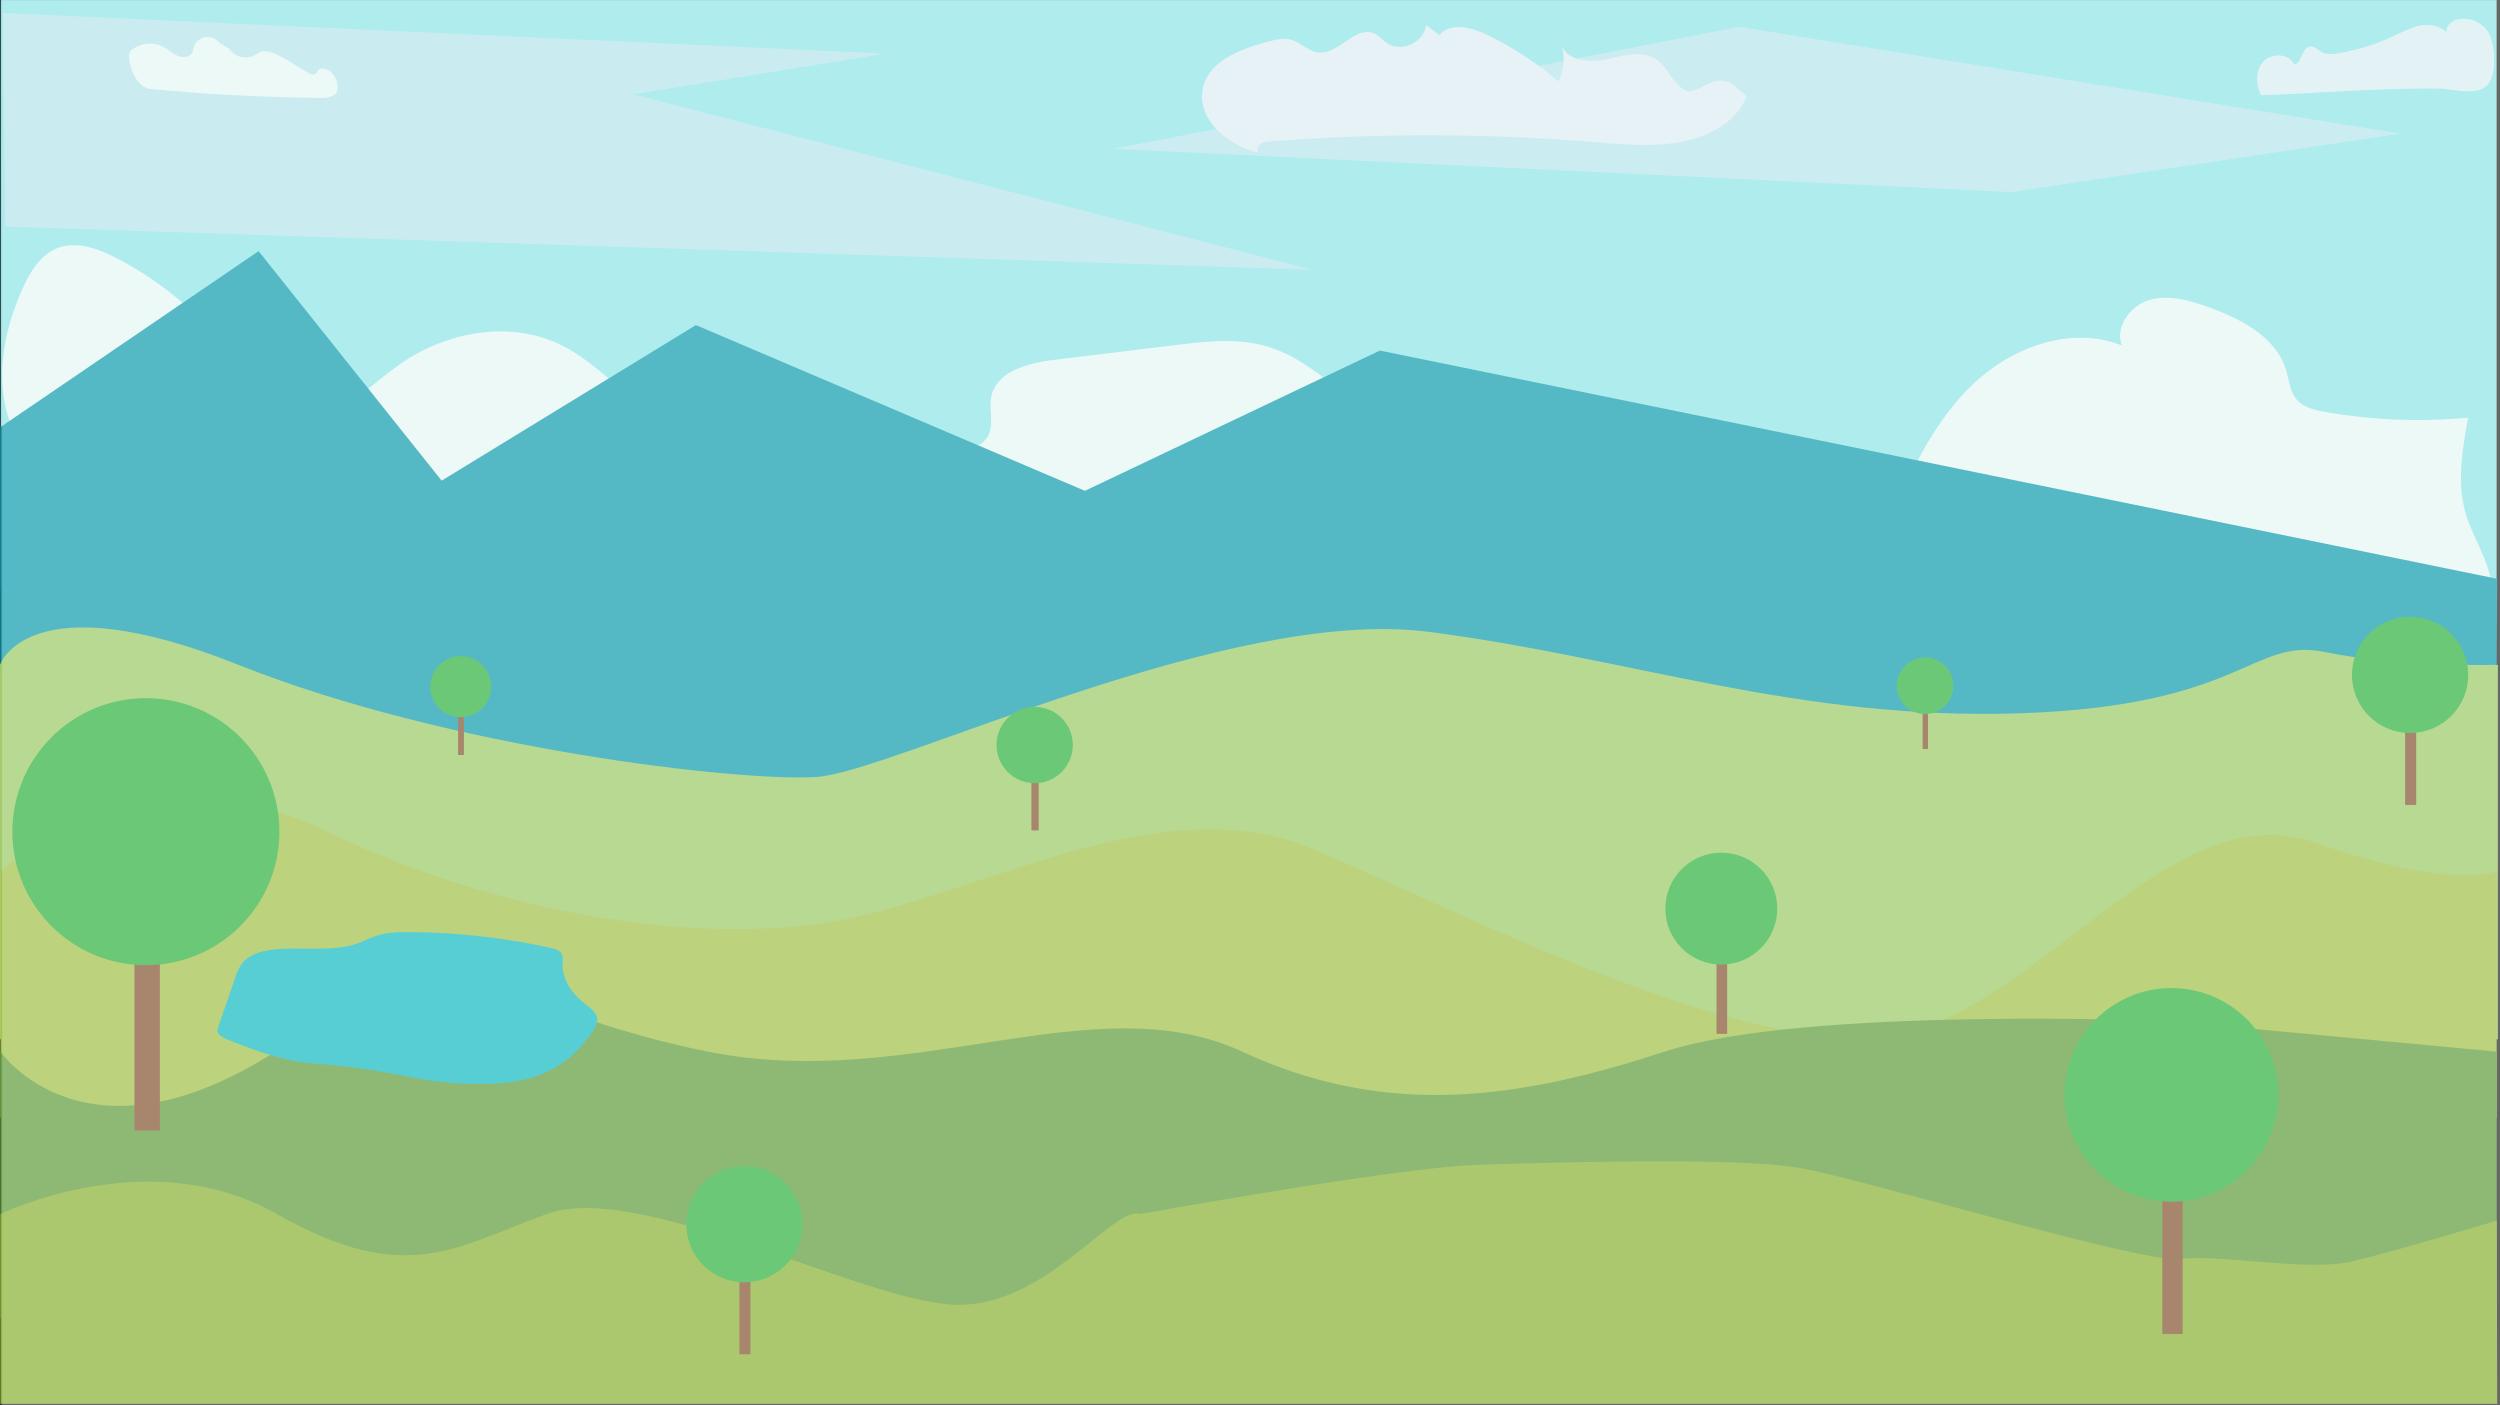 <?xml-stylesheet type="text/css" href="../style.css"?>
<svg id="Layer_1" data-name="Layer 1" xmlns="http://www.w3.org/2000/svg" viewBox="0 0 1921.64 1080">
  <rect x="0" y="0" width="1921.64" height="1080" fill="#333333" stroke="none"/>
  <defs>
    <style>
      .cls-1 {
        fill: #94e5e7;
      }

      .cls-2 {
        fill: #bae7ee;
      }

      .cls-3 {
        fill: #e7f7f4;
      }

      .cls-4 {
        fill: #b8e6eb;
      }

      .cls-5 {
        fill: #deedf3;
      }

      .cls-6 {
        fill: #daeff2;
      }

      .cls-7 {
        fill: #1ba2b1;
      }

      .cls-8 {
        fill: #a0cc6e;
      }

      .cls-9 {
        fill: #a5c351;
      }

      .cls-10 {
        fill: #67a246;
      }

      .cls-11 {
        fill: #90b63f;
      }

      .cls-12 {
        fill: #1ebec5;
      }

      .cls-13 {
        fill: #8b5e3c;
      }

      .cls-14 {
        fill: #39b54a;
      }

      .cls-15 {
        fill: #fff;
        opacity: 0.25;
      }
    </style>
  </defs>
  <g id="clouds">
    <rect id="sky" class="cls-1" x="0.69" y="0.05" width="1918.35" height="453.5"/>
    <polygon class="cls-2" points="1845.01 102.69 1336.78 20.59 855.91 114.42 1545.93 147.65 1845.01 102.69"/>
    <path class="cls-3" d="M10.23,331.81c-15.42-34.14-8.48-74.72,6.88-108.89,5.75-12.8,13.58-26,26.51-31.23,14.62-5.94,31.2,0,45.26,7.22a261.48,261.48,0,0,1,86.79,71.92c15.64,20.12,31.5,44.59,56.64,47.93,27.73,3.68,50.33-20.14,73-36.61,36-26.13,85.87-35.82,125.76-16.19,25.56,12.58,44.69,35.47,69.13,50.16,35.32,21.22,78.33,23.56,119.42,25.35l109.12,4.76c11.2.48,24.68-.2,30.36-9.94,5.17-8.86.76-20.24,2.7-30.32,3.8-19.68,28.1-26.1,47.85-28.51L903,266.1c23.67-2.89,48.13-5.71,71,1.07,28,8.3,49.77,29.72,72.75,47.78,101.41,79.7,235.66,99.13,363.19,115.83,6.6.87,13.49,1.7,19.77-.52,11.12-3.94,16.9-16,21.6-26.87,16.63-38.61,34.57-78,64.83-107s76-45.59,114.78-30c-5.66-14.36,6.56-30.83,21.31-35.06s30.45.28,44.9,5.45c25.15,9,52.28,22.93,60,48.66,2.3,7.63,2.86,16.2,8,22.3s13.72,8.22,21.66,9.62A415.45,415.45,0,0,0,1897,321.85c-4.41,24.33-8.78,49.72-1.88,73.46,5.42,18.69,17.61,35.34,19.81,54.68,3,26.18-13.64,51.54-35.49,66s-48.18,20.1-73.94,24.65C1675,563.75,1542,566.79,1409.55,567.48q-523.86,2.71-1046.4-44.2c-27.26-2.5-55.16-5.27-79.86-17.15C258,494,238,473.19,216.47,455c-32.66-27.66-70.8-52-111.13-66.51C69.16,375.44,28.18,371.59,10.23,331.81Z" transform="translate(0.12 -0.79)"/>
    <polygon class="cls-4" points="2.12 9.95 680.42 41.23 486.9 72.5 1008.81 207.38 4.07 174.15 2.12 9.95"/>
    <path class="cls-3" d="M168.16,33.52a10.93,10.93,0,0,0-18.9,2.66c-.71,1.86-.94,3.94-2.06,5.58-2.25,3.29-7.2,3.47-10.85,1.89s-6.6-4.45-10.07-6.42a23.11,23.11,0,0,0-23.9,1,7.6,7.6,0,0,0-2.88,3.1,8.53,8.53,0,0,0-.41,3.83c.5,9.16,7,23.09,16.18,24q65.56,6.19,131.51,6.9c5,.06,11.58-1.12,12.34-6.1,1.11-7.21-3.7-16.16-11-16.36a4.85,4.85,0,0,0-2.84.6c-1.33.86-1.81,2.66-3.17,3.48-1.75,1.06-4,0-5.73-1.09l-10-6.08c-6.37-3.87-18.8-12.37-25.83-9.88-2.23.79-4.16,2.26-6.33,3.21a15.15,15.15,0,0,1-18.29-5.65" transform="translate(0.12 -0.79)"/>
    <path class="cls-5" d="M975.22,109.54a1575.77,1575.77,0,0,1,249.51.4c26.66,2.16,54.16,4.92,79.64-3.22,16.35-5.22,32.1-15.92,38-32-1.31-1.3-6.25-5.19-7.55-6.49a17.9,17.9,0,0,0-18.57-4.39c-6.41,2.36-12.2,6.86-19,7.26-10.16-3.56-14.74-17.46-23.31-24-10.7-8.12-25.79-3.72-38.91-.84s-30.55,1.52-35-11.15a38.44,38.44,0,0,1-2.19,28.28,258.23,258.23,0,0,0-55.19-36c-11.78-5.69-27.91-9.65-36.34.36L1096,20c-1.32,13.11-18.78,21.37-29.75,14.08-3.58-2.38-6.38-6-10.33-7.63-14.44-6.12-27.3,16.52-42.86,14.64-7.87-1-13.73-8-21.43-9.91-5.45-1.33-11.14.09-16.55,1.5C954.15,38.15,929.7,47,924.61,68c-5.73,23.66,18.57,44.69,42.36,49.86C964.93,112.65,969.61,110,975.22,109.54Z" transform="translate(0.12 -0.79)"/>
    <path class="cls-6" d="M1738,74c-4.4-8.18-4.59-19.23,1.74-26s19.61-6.17,23.47,2.28c6.22-.9,5.63-12.27,11.76-13.64,3.81-.85,6.91,2.92,10.43,4.6s7.74,1.21,11.63.55a168.42,168.42,0,0,0,43.37-13.56c6.82-3.2,13.57-6.9,21-8s16,.86,20.22,7.07c-3.7-3.86,1.42-10.14,6.61-11.48a22.76,22.76,0,0,1,24,9.2c5.6,8.42,7.37,33.52-.71,41.39-8.78,8.54-25.3,2.64-36.83,2.51C1829.29,68.37,1783.38,72.32,1738,74Z" transform="translate(0.12 -0.79)"/>
  </g>
  <polygon id="mountain" class="cls-7" points="1919.51 444.91 1060.6 269.47 833.9 377.28 534.9 249.87 339.47 369.44 198.76 193.03 0.38 328.28 0.38 598.78 1918.53 596.82 1919.51 444.91"/>
  <path class="cls-8" d="M1919.88,799.65H-.12V511.8s21.44-64.62,183.23,0S569.06,601.87,627.53,598s315.78-131.2,469.77-111.62,284.59,68.54,456.12,62.66,177.38-58.74,233.91-47,132.55,9.79,132.55,9.79Z" transform="translate(0.12 -0.79)"/>
  <path class="cls-9" d="M1919,860H.26V670.36s116.88-95.78,249.33-31.28S539.83,729,648.92,707.5s245.43-101.65,358.41-54.73,360.37,177.88,469.45,138.78,198.69-179.83,303.87-142.69,138.3,21.5,138.3,21.5Z" transform="translate(0.12 -0.79)"/>
  <path class="cls-10" d="M1919,809.15l-250.34-23.46S1387,774,1279.39,809.15s-211.23,52.77-324.67,0-254.26,31.27-410.73,0-185.81-93.83-332.5,0-211.23,0-211.23,0v205.24H1919Z" transform="translate(0.12 -0.79)"/>
  <path class="cls-11" d="M1919.39,1079.9H.26V934s114.08-56,212.51,0S349,960,420.07,934s241.15,66.8,313.55,69.72c69.26,2.78,122.55-77,142.76-69.72,0,0,197.52-35.84,258.15-37.8s197.52-5.86,246.41,2,266,74.28,295.3,70.37,97.78,9.77,131,2S1919,939,1919,939Z" transform="translate(0.12 -0.79)"/>
  <path id="lake" class="cls-12" d="M176.33,800.45c-3.92-1.58-8-3.45-9-6.09-.58-1.5-.06-3.05.46-4.56l12.93-37.58c2-6,4.45-12.31,12.13-16.63,19.08-10.7,53.78-1.6,77.93-8.43,8.32-2.35,14.82-6.49,23.48-8.41,6.39-1.42,13.46-1.52,20.34-1.47a519.92,519.92,0,0,1,107.07,11.8c2.75.61,5.58,1.28,7.55,2.5,3.77,2.34,3.3,5.88,3.11,9-.67,10.89,5,21.87,16,30.88,3.75,3.08,8.19,6,9.88,9.64,2.26,4.8-.79,9.84-4.09,14.45-9.83,13.72-23.85,27.69-47.67,34.19-14.13,3.86-30.39,4.66-46.09,4.12A279.29,279.29,0,0,1,317,829c-26.61-5.16-47.79-8.77-75.43-10.66C219,816.82,194.43,807.74,176.33,800.45Z" transform="translate(0.12 -0.79)"/>
  <g id="trees">
    <rect class="cls-13" x="103.33" y="675.43" width="19.55" height="193.52"/>
    <circle class="cls-14" cx="112.13" cy="639.27" r="102.62"/>
    <rect class="cls-13" x="1848.71" y="534.51" width="8.51" height="84.24"/>
    <circle class="cls-14" cx="1852.54" cy="518.77" r="44.67"/>
    <rect class="cls-13" x="1477.84" y="534.76" width="4.14" height="40.98"/>
    <circle class="cls-14" cx="1479.7" cy="527.1" r="21.73"/>
    <rect class="cls-13" x="1319.41" y="713.58" width="8.19" height="81.09"/>
    <circle class="cls-14" cx="1323.09" cy="698.42" r="43"/>
    <rect class="cls-13" x="792.8" y="583" width="5.58" height="55.29"/>
    <circle class="cls-14" cx="795.31" cy="572.67" r="29.32"/>
    <rect class="cls-13" x="568.35" y="956.73" width="8.51" height="84.24"/>
    <circle class="cls-14" cx="572.18" cy="940.99" r="44.67"/>
    <rect class="cls-13" x="352.11" y="536.08" width="4.47" height="44.23"/>
    <circle class="cls-14" cx="354.12" cy="527.81" r="23.46"/>
    <rect class="cls-13" x="1662.05" y="870.52" width="15.64" height="154.82"/>
    <circle class="cls-14" cx="1669.08" cy="841.59" r="82.1"/>
    <rect class="cls-15" x="1.64" width="1920" height="1080"/>
  </g>
</svg>
